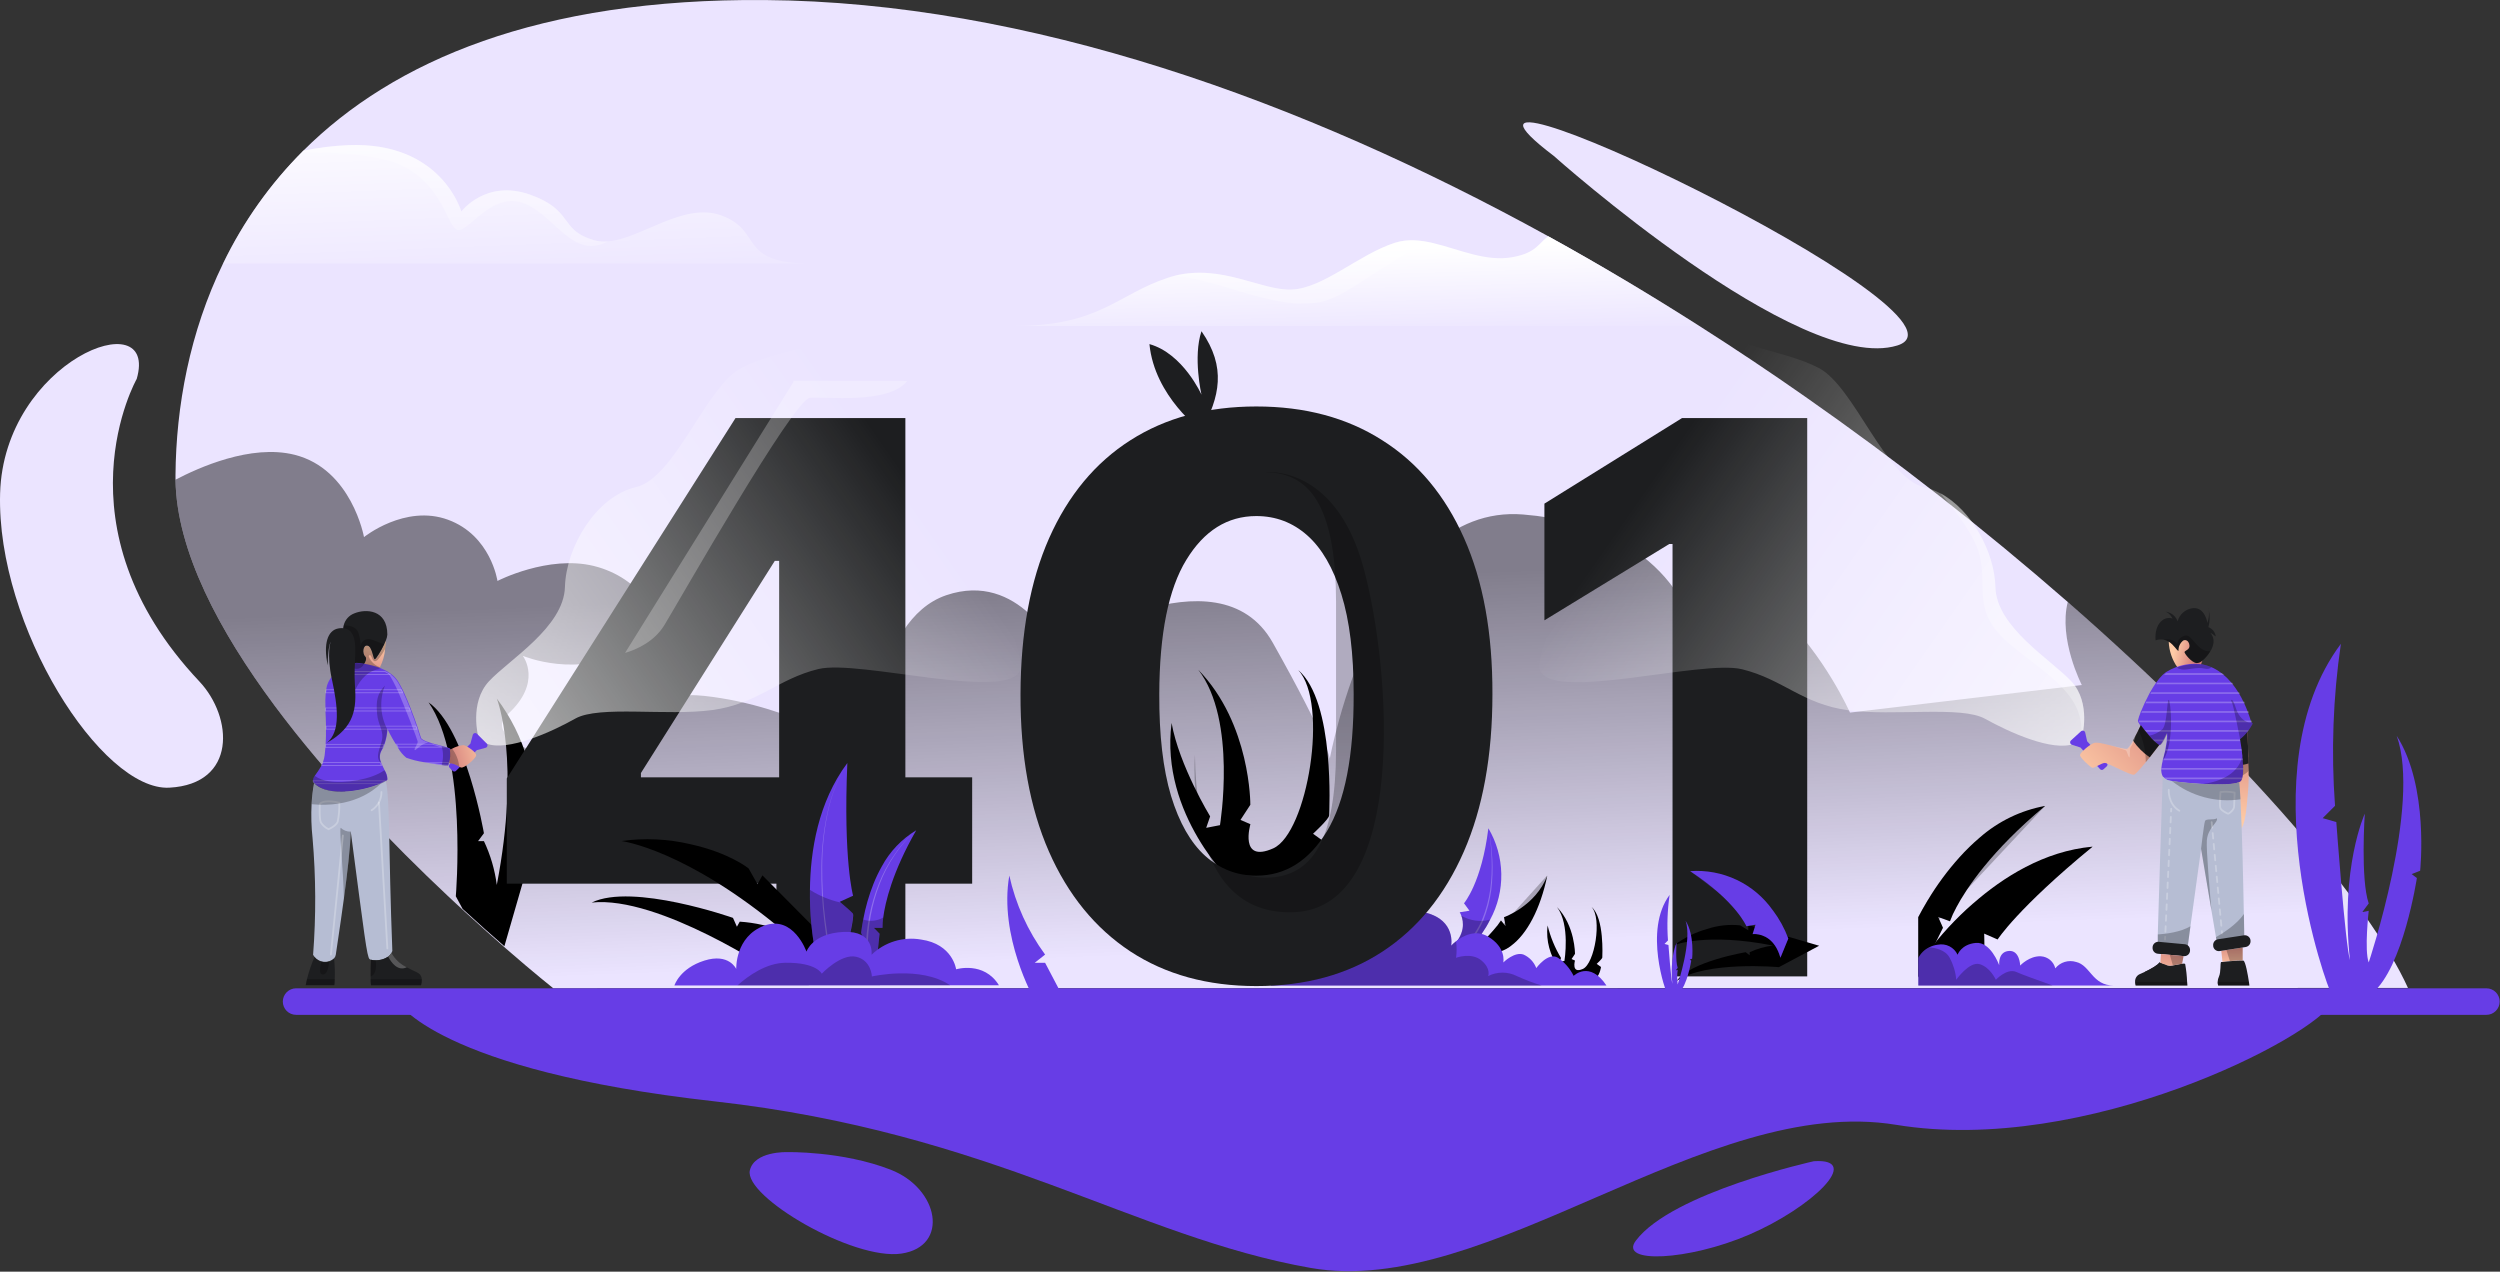 <svg width="635" height="323" viewBox="0 0 635 323" fill="none" xmlns="http://www.w3.org/2000/svg">
<rect x="0" y="0" width="635" height="323" fill="#333333" stroke="none"/>
<path d="M101.005 254.4C101.005 254.4 110.825 271.82 181.545 279.75C252.265 287.68 287.945 314.12 332.885 322.05C377.825 329.98 433.345 277.77 481.595 285.7C529.845 293.63 587.995 263.42 592.595 254.4H101.005Z" fill="#673DE6"/>
<path d="M611.625 250.94H601.165L140.545 251.03C140.545 251.03 135.885 247.35 128.625 241.03C125.515 238.32 121.925 235.13 118.005 231.53C116.598 230.23 115.141 228.873 113.635 227.46C99.915 214.56 83.315 197.46 69.835 179.35C55.635 160.23 44.835 139.88 44.575 121.85C44.575 121.45 44.575 121.04 44.575 120.64C44.725 103.2 48.165 84.39 56.655 66.93C61.796 56.289 68.696 46.593 77.065 38.25C99.915 15.49 136.885 -0.45 194.265 0.01C261.185 0.54 330.585 25.49 393.265 60.01C406.375 67.23 419.185 74.87 431.625 82.79C440.825 88.65 449.805 94.65 458.565 100.79C481.712 116.966 503.975 134.375 525.255 152.94C570.345 192.37 602.005 229.66 611.625 250.94Z" fill="url(#paint0_linear_11_838)"/>
<path style="mix-blend-mode:overlay" opacity="0.45" d="M611.625 250.94H601.165L140.545 251.03C140.545 251.03 135.885 247.35 128.625 241.03C125.515 238.32 121.925 235.13 118.005 231.53C116.598 230.23 115.141 228.873 113.635 227.46C99.915 214.56 83.315 197.46 69.835 179.35C55.635 160.23 44.835 139.88 44.575 121.85C50.305 118.85 63.715 112.73 74.805 115.51C89.345 119.14 92.455 136.42 92.455 136.42C92.455 136.42 102.875 128.02 113.785 132.01C124.695 136 126.355 147.56 126.355 147.56C126.355 147.56 139.225 140.92 150.805 143.75C162.385 146.58 171.675 157.75 159.265 165.07C146.855 172.39 133.115 166.71 132.785 166.58C132.955 166.8 137.785 173.34 128.995 181.39C119.995 189.57 154.465 196.67 154.465 196.67C154.465 196.67 155.725 174.25 178.905 176.76C202.085 179.27 220.685 191.76 220.685 191.76C220.685 191.76 221.855 157.45 240.365 151.18C258.875 144.91 268.365 165.05 268.365 165.05C268.365 165.05 309.365 138.51 323.285 163.25C337.205 187.99 337.775 192.68 337.775 192.68C337.775 192.68 349.635 127.68 386.855 130.68C424.075 133.68 430.985 159.46 430.335 162.09C429.685 164.72 441.025 145.41 452.215 155.89C463.405 166.37 469.895 181 469.895 181L528.785 174C528.785 174 522.785 162.38 525.225 152.85C570.345 192.37 602.005 229.66 611.625 250.94Z" fill="url(#paint1_linear_11_838)"/>
<path style="mix-blend-mode:hard-light" d="M431.615 82.8H257.545C279.355 82.8 283.655 74.87 296.545 70.58C297.165 70.37 297.775 70.19 298.385 70.04C310.385 67.04 320.385 73.86 328.095 73.55C336.195 73.22 345.095 64.63 354.365 61.65C357.515 60.65 360.765 60.97 364.105 61.76C370.605 63.29 377.415 66.6 384.345 65.29C390.345 64.15 390.825 61.71 393.245 60.02C406.365 67.25 419.175 74.88 431.615 82.8Z" fill="url(#paint2_linear_11_838)"/>
<path style="mix-blend-mode:hard-light" d="M206.235 66.94H56.654C61.714 56.479 68.472 46.93 76.654 38.68L77.064 38.27C80.808 37.5 84.606 37.032 88.424 36.87C112.155 35.87 117.175 53.72 117.175 53.72C117.175 53.72 123.385 45.46 134.615 49.43C145.845 53.4 141.895 58.35 150.815 60.99C152 61.324 153.239 61.432 154.465 61.31C162.965 60.57 173.705 51.26 183.195 54.71C194.105 58.68 186.985 66.94 206.235 66.94Z" fill="url(#paint3_linear_11_838)"/>
<path d="M631.545 257.77H75.205C74.762 257.77 74.324 257.683 73.915 257.513C73.506 257.344 73.135 257.096 72.822 256.783C72.509 256.47 72.261 256.098 72.091 255.689C71.922 255.28 71.835 254.842 71.835 254.4C71.835 253.957 71.922 253.519 72.091 253.11C72.261 252.701 72.509 252.33 72.822 252.017C73.135 251.704 73.506 251.456 73.915 251.286C74.324 251.117 74.762 251.03 75.205 251.03H631.545C631.987 251.03 632.425 251.117 632.834 251.286C633.243 251.456 633.615 251.704 633.928 252.017C634.241 252.33 634.489 252.701 634.658 253.11C634.828 253.519 634.915 253.957 634.915 254.4C634.915 254.842 634.828 255.28 634.658 255.689C634.489 256.098 634.241 256.47 633.928 256.783C633.615 257.096 633.243 257.344 632.834 257.513C632.425 257.683 631.987 257.77 631.545 257.77Z" fill="#673DE6"/>
<g style="mix-blend-mode:overlay" opacity="0.25">
<path d="M364.105 61.76C354.185 64.3 343.005 75.06 335.755 76.64C326.615 78.64 316.035 73.99 305.755 71.41C303.322 70.771 300.845 70.313 298.345 70.04C310.345 67.04 320.345 73.86 328.055 73.55C336.155 73.22 345.055 64.63 354.325 61.65C357.515 60.64 360.725 60.97 364.105 61.76Z" fill="white"/>
</g>
<g style="mix-blend-mode:overlay" opacity="0.25">
<path d="M154.465 61.31C145.535 65.97 141.405 55.36 133.625 51.88C124.705 47.88 118.425 60.33 115.785 58.18C113.145 56.03 111.985 46.78 101.905 41.99C96.184 39.27 85.135 38.68 76.654 38.68L77.064 38.27C80.808 37.5 84.606 37.032 88.424 36.87C112.155 35.87 117.175 53.72 117.175 53.72C117.175 53.72 123.385 45.46 134.615 49.43C145.845 53.4 141.895 58.35 150.815 60.99C152 61.324 153.239 61.432 154.465 61.31Z" fill="white"/>
</g>
<path d="M394.655 39.6C394.655 39.6 457.115 95.36 481.895 87.76C506.675 80.16 350.955 6.43 394.655 39.6Z" fill="url(#paint4_linear_11_838)"/>
<path d="M34.725 96.25C34.725 96.25 13.485 133.65 50.625 173.07C59.215 182.19 60.215 199.14 43.025 200.07C25.835 201 -0.925 159.07 0.025 125.34C0.975 91.61 40.475 76.39 34.725 96.25Z" fill="url(#paint5_linear_11_838)"/>
<path d="M460.725 294.95C460.725 294.95 424.725 302.88 415.515 315.11C410.985 321.11 428.955 320.19 444.245 313.62C460.185 306.76 473.345 294.11 460.725 294.95Z" fill="#673DE6"/>
<path d="M199.885 292.64C199.885 292.64 213.885 292.31 226.215 297.1C238.545 301.89 241.215 316.59 228.965 318.41C216.715 320.23 188.895 303.93 190.465 297.26C191.625 292.36 199.885 292.64 199.885 292.64Z" fill="#673DE6"/>
<g style="mix-blend-mode:overlay">
<path d="M136.025 212.91L128.115 240.34C124.995 237.63 121.405 234.44 117.495 230.84L115.775 227.65C115.775 227.65 118.775 192.48 108.845 178.39C118.365 185.04 122.915 211.64 122.915 211.64L121.435 213.64H122.915C124.583 217.158 125.686 220.918 126.185 224.78C132.275 193.14 126.355 177.84 126.185 177.43C129.733 182.123 132.381 187.432 133.995 193.09C136.915 202.87 135.825 209.03 135.825 209.03L133.455 212.93L136.025 212.91Z" fill="black"/>
</g>
<g style="mix-blend-mode:overlay">
<path d="M375.825 239.89C377.447 238.419 378.948 236.82 380.315 235.11C380.655 234.67 380.965 234.23 381.245 233.79L382.415 235.22L382.015 232.97C382.015 232.97 390.075 230.15 393.015 222.39C391.245 230.94 387.835 237.26 383.825 240.22C382.253 241.459 380.296 242.107 378.295 242.05C372.015 241.71 375.825 239.89 375.825 239.89Z" fill="black"/>
<g style="mix-blend-mode:overlay" opacity="0.25">
<path d="M392.975 222.38C392.975 222.38 387.085 242.45 375.575 241.68Z" fill="black"/>
</g>
<g style="mix-blend-mode:overlay" opacity="0.25">
<path d="M375.825 239.89C377.447 238.419 378.948 236.82 380.315 235.11C381.044 237.067 382.234 238.82 383.785 240.22C382.213 241.459 380.256 242.107 378.255 242.05C372.015 241.71 375.825 239.89 375.825 239.89Z" fill="black"/>
</g>
</g>
<g style="mix-blend-mode:overlay">
<path d="M313.205 224.44C313.205 224.44 294.575 206.99 297.585 183.63C299.505 194.45 307.375 207.36 307.375 207.36L306.375 210.27L309.875 209.59C309.875 209.59 314.285 182.94 304.365 170.12C317.745 183.9 317.585 204.42 317.585 204.42L315.085 208.25L317.605 209.35C317.605 209.35 314.675 219.35 323.385 215.49C332.095 211.63 337.605 178.58 329.735 170.17C339.175 178.28 337.605 206.17 337.605 207.1C337.605 208.03 333.515 211.77 333.515 211.77L336.655 214.03C336.655 214.03 334.725 232.86 313.205 224.44Z" fill="black"/>
</g>
<g style="mix-blend-mode:overlay">
<path d="M398.515 249.25C398.515 249.25 392.044 243.19 393.094 235.07C393.8 237.977 394.946 240.759 396.494 243.32L396.154 244.32L397.365 244.08C397.365 244.08 398.895 234.82 395.455 230.37C400.105 235.16 400.045 242.29 400.045 242.29L399.175 243.6L400.045 243.98C400.045 243.98 399.045 247.44 402.045 246.11C405.045 244.78 406.985 233.29 404.255 230.37C407.535 233.19 406.985 242.87 406.985 243.2C406.985 243.53 405.565 244.82 405.565 244.82L406.654 245.61C406.654 245.61 405.975 252.25 398.515 249.25Z" fill="black"/>
</g>
<path d="M373.775 240.38L368.515 240.74C372.305 237.34 371.745 234.07 371.175 232.58C371.065 232.281 370.928 231.993 370.765 231.72L373.245 231.32L371.855 229.43C371.855 229.43 376.355 224.23 378.045 210.38C380.12 213.885 381.252 217.869 381.329 221.942C381.406 226.015 380.426 230.038 378.485 233.62C377.252 236.09 375.665 238.368 373.775 240.38Z" fill="#673DE6"/>
<g style="mix-blend-mode:overlay" opacity="0.25">
<path d="M378.045 210.38C378.587 212.952 378.921 215.564 379.045 218.19C379.188 220.819 379.101 223.456 378.785 226.07C378.425 228.687 377.753 231.252 376.785 233.71C375.745 236.154 374.305 238.409 372.525 240.38C372.504 240.402 372.48 240.42 372.452 240.433C372.425 240.446 372.395 240.453 372.365 240.454C372.335 240.456 372.305 240.451 372.276 240.441C372.248 240.431 372.222 240.415 372.2 240.395C372.177 240.374 372.159 240.35 372.146 240.322C372.133 240.295 372.126 240.265 372.125 240.235C372.123 240.205 372.128 240.175 372.138 240.147C372.148 240.118 372.164 240.092 372.185 240.07C373.956 238.16 375.399 235.971 376.455 233.59C377.435 231.167 378.123 228.636 378.505 226.05C378.853 223.448 378.976 220.822 378.875 218.2C378.813 215.575 378.536 212.959 378.045 210.38Z" fill="white"/>
</g>
<g style="mix-blend-mode:overlay" opacity="0.25">
<path d="M373.775 240.38L368.515 240.74C372.305 237.34 371.745 234.07 371.175 232.58C372.265 233.225 373.473 233.646 374.729 233.817C375.984 233.989 377.261 233.908 378.485 233.58C377.255 236.064 375.668 238.355 373.775 240.38Z" fill="black"/>
</g>
<path d="M408.045 250.33H322.785L336.445 239.25C336.445 239.25 354.645 229.89 362.235 231.84C369.825 233.79 368.605 240.18 368.605 240.18C368.987 239.776 369.402 239.405 369.845 239.07C371.525 237.76 374.725 235.97 377.975 237.9C382.595 240.66 381.865 244.29 381.835 244.47C381.985 244.32 384.755 241.63 387.005 242.47C388.485 243.14 389.639 244.37 390.215 245.89C390.215 245.89 393.215 241.74 395.705 243.26C397.413 244.426 398.791 246.014 399.705 247.87C399.705 247.87 403.725 243.86 408.045 250.33Z" fill="#673DE6"/>
<g style="mix-blend-mode:overlay" opacity="0.25">
<path d="M391.595 250.33H322.785L336.445 239.25C336.445 239.25 354.645 229.89 362.235 231.84C369.825 233.79 368.605 240.18 368.605 240.18C368.987 239.776 369.402 239.405 369.845 239.07C370.025 240.467 370.025 241.882 369.845 243.28C369.845 243.28 373.695 241.83 376.235 243.92C378.775 246.01 377.995 247.92 377.995 247.92C379.12 247.346 380.366 247.046 381.63 247.046C382.893 247.046 384.139 247.346 385.265 247.92C387.323 248.852 389.437 249.657 391.595 250.33Z" fill="black"/>
</g>
<path d="M459.033 106.182V248H424.825V138.174H423.994L392.279 157.563V127.925L427.249 106.182H459.033Z" fill="#1D1E20"/>
<path d="M319.109 250.462C306.737 250.462 296.072 247.531 287.116 241.668C278.161 235.759 271.259 227.288 266.412 216.254C261.564 205.175 259.164 191.856 259.21 176.299C259.256 160.741 261.68 147.538 266.481 136.689C271.328 125.794 278.207 117.508 287.116 111.83C296.072 106.105 306.737 103.243 319.109 103.243C331.481 103.243 342.145 106.105 351.101 111.83C360.103 117.508 367.028 125.794 371.875 136.689C376.722 147.584 379.123 160.787 379.077 176.299C379.077 191.902 376.653 205.244 371.806 216.324C366.958 227.403 360.057 235.874 351.101 241.737C342.191 247.554 331.527 250.462 319.109 250.462ZM319.109 222.417C326.495 222.417 332.473 218.655 337.044 211.13C341.614 203.559 343.876 191.949 343.83 176.299C343.83 166.05 342.791 157.602 340.714 150.954C338.636 144.26 335.751 139.274 332.058 135.997C328.365 132.719 324.048 131.08 319.109 131.08C311.768 131.08 305.836 134.797 301.312 142.229C296.788 149.615 294.503 160.972 294.457 176.299C294.411 186.686 295.403 195.295 297.434 202.128C299.512 208.96 302.42 214.061 306.159 217.431C309.899 220.755 314.215 222.417 319.109 222.417Z" fill="#1D1E20"/>
<path d="M128.725 224.456V197.727L186.824 106.182H210.575V142.467H196.795L162.795 196.342V197.45H246.93V224.456H128.725ZM197.211 248V216.285L197.903 204.582V106.182H229.964V248H197.211Z" fill="#1D1E20"/>
<g style="mix-blend-mode:overlay" opacity="0.25">
<path d="M230.455 96.75C225.695 102.83 209.385 100.66 205.715 101.05C201.555 101.49 172.655 152.38 168.715 158.84C166.135 163.03 161.615 165.01 158.765 165.84L201.535 97.02V96.7L230.455 96.75Z" fill="white"/>
</g>
<g style="mix-blend-mode:overlay" opacity="0.25">
<path d="M328.845 231.69C300.205 233.01 303.515 191.69 303.515 191.69C303.661 202.17 305.098 209.913 307.825 214.92C310.705 220.253 315.275 222.92 321.535 222.92C327.575 222.92 332.041 220.336 334.935 215.17C337.828 210.003 339.301 201.9 339.355 190.86V152.86C339.355 141.806 337.915 133.56 335.035 128.12C332.155 122.68 327.585 119.953 321.325 119.94C321.325 119.94 339.045 117.78 346.275 144C353.505 170.22 357.485 230.37 328.845 231.69Z" fill="black"/>
</g>
<path d="M305.175 109.4C305.175 109.4 293.275 100.8 291.955 87.4C300.545 89.82 305.175 100.25 305.175 100.25C305.175 100.25 302.975 90.67 305.175 84.13C311.565 93.31 309.805 100.8 305.175 109.4Z" fill="url(#paint6_linear_11_838)"/>
<path style="mix-blend-mode:hard-light" d="M528.815 187.25C528.815 187.25 528.814 187.53 528.474 187.93C527.985 188.38 527.406 188.721 526.774 188.93C521.334 191 510.234 185.93 504.204 182.57C498.174 179.21 480.974 181.97 469.394 180.4C457.814 178.83 452.904 172.55 442.484 169.99C432.064 167.43 393.244 178.62 391.084 169.92C388.924 161.22 432.524 76.55 436.254 82.46C439.984 88.37 452.904 88.75 461.954 93.46C471.004 98.17 478.774 121.46 488.834 123.79C490.229 124.117 491.574 124.628 492.834 125.31C500.834 129.59 506.634 140.31 506.834 149.15C507.074 159.36 521.015 167.6 526.125 173.09C531.235 178.58 528.815 187.25 528.815 187.25Z" fill="url(#paint7_linear_11_838)"/>
<g style="mix-blend-mode:overlay" opacity="0.25">
<path d="M528.815 187.25C528.815 187.25 528.814 187.53 528.474 187.93C530.284 176.77 519.954 171.47 510.474 163.61C500.734 155.51 504.834 149.4 502.844 141.14C501.724 136.25 496.724 129.71 492.834 125.25C500.834 129.53 506.634 140.25 506.834 149.09C507.074 159.3 521.015 167.54 526.125 173.03C531.235 178.52 528.815 187.25 528.815 187.25Z" fill="white"/>
</g>
<path d="M569.635 240.66V243.96C568.552 243.938 567.47 243.992 566.395 244.12L564.505 244.31L564.205 241.51L565.505 241.31L569.635 240.66Z" fill="url(#paint8_linear_11_838)"/>
<path d="M528.595 185.73L526.015 188.08C525.933 188.157 525.873 188.255 525.84 188.363C525.808 188.471 525.804 188.586 525.829 188.696C525.854 188.806 525.908 188.907 525.984 188.99C526.061 189.074 526.157 189.135 526.265 189.17L528.445 189.87L533.445 195.39C533.5 195.446 533.567 195.49 533.64 195.52C533.713 195.551 533.791 195.566 533.87 195.566C533.949 195.566 534.027 195.551 534.1 195.52C534.173 195.49 534.239 195.446 534.295 195.39L535.125 194.64C535.181 194.584 535.225 194.518 535.255 194.445C535.286 194.372 535.301 194.294 535.301 194.215C535.301 194.136 535.286 194.058 535.255 193.985C535.225 193.912 535.181 193.845 535.125 193.79L530.125 188.27L529.635 186.04C529.604 185.937 529.547 185.843 529.471 185.767C529.395 185.691 529.301 185.635 529.198 185.605C529.095 185.574 528.986 185.569 528.881 185.591C528.775 185.613 528.677 185.661 528.595 185.73Z" fill="#673DE6"/>
<path d="M548.435 189.25C547.775 190.11 546.915 191.25 546.025 192.36C545.695 192.78 545.355 193.2 545.025 193.6C543.645 195.3 542.385 196.71 542.025 196.78C541.025 196.94 535.465 193.78 534.635 193.78C533.805 193.78 531.955 195.14 531.455 195.02C530.955 194.9 528.235 192.38 528.315 191.76C528.395 191.14 530.835 188.99 532.035 188.66C532.709 188.606 533.387 188.677 534.035 188.87H534.165C536.515 189.39 539.885 190.45 540.405 190.18C540.991 189.57 541.47 188.867 541.825 188.1C542.035 187.71 542.255 187.31 542.465 186.9C542.675 186.49 542.995 185.9 543.235 185.41L543.845 184.17C544.505 185.11 545.223 186.009 545.995 186.86C546.698 187.761 547.519 188.565 548.435 189.25Z" fill="url(#paint9_linear_11_838)"/>
<path d="M571.155 195.81C571.155 197.64 571.155 199.38 571.015 200.81C570.575 206.46 570.135 211.09 568.205 211.2C566.275 211.31 565.895 195.89 565.995 194.95C565.995 194.77 565.995 194.38 566.045 193.88C566.045 192.2 566.115 189.19 566.145 187.88C566.134 187.677 566.134 187.473 566.145 187.27L566.505 187.05L570.715 184.36C570.715 184.36 570.955 188.01 571.075 192.16C571.075 192.73 571.075 193.31 571.075 193.89C571.075 194.47 571.155 195.18 571.155 195.81Z" fill="url(#paint10_linear_11_838)"/>
<g style="mix-blend-mode:overlay" opacity="0.25">
<path d="M571.155 195.81C570.023 196.918 568.557 197.621 566.985 197.81C564.345 197.81 568.215 192.45 569.085 192.32C569.435 192.32 570.235 192.24 571.085 192.2C571.085 192.77 571.085 193.35 571.085 193.93C571.085 194.51 571.155 195.18 571.155 195.81Z" fill="black"/>
</g>
<path d="M571.134 193.91C569.714 194.395 568.186 194.472 566.725 194.13C566.487 194.08 566.258 193.996 566.045 193.88C564.425 192.97 565.045 190.29 566.145 187.88C566.265 187.59 566.395 187.32 566.525 187.05L570.735 184.36C570.735 184.36 571.044 189.09 571.134 193.91Z" fill="url(#paint11_linear_11_838)"/>
<path d="M562.205 163.42C562.088 164.134 561.823 164.815 561.425 165.42C560.891 166.313 560.216 167.113 559.425 167.79C559.03 168.19 558.496 168.422 557.935 168.44C556.585 168.25 554.935 166.07 554.875 165.66C554.815 165.25 556.315 165.09 556.125 163.88C555.935 162.67 555.125 162.44 554.585 162.67C554.172 162.975 553.843 163.378 553.624 163.842C553.406 164.306 553.307 164.818 553.335 165.33C552.945 165.33 552.215 163.82 550.855 162.98C550.468 162.733 550.036 162.563 549.585 162.48C548.891 162.352 548.176 162.414 547.515 162.66C547.165 158.28 549.805 156.35 551.845 157.12C551.845 157.12 551.105 155.67 550.025 155.36C550.717 155.44 551.373 155.711 551.919 156.144C552.465 156.577 552.879 157.154 553.115 157.81C553.349 156.938 553.838 156.157 554.518 155.564C555.198 154.971 556.04 154.593 556.935 154.48C560.075 154.1 560.685 158.23 560.685 158.23C561.028 157.19 561.154 156.09 561.055 155C561.343 156.423 561.302 157.894 560.935 159.3C561.435 159.484 561.874 159.803 562.204 160.221C562.534 160.639 562.742 161.141 562.805 161.67C561.535 160.67 561.455 160.78 561.455 160.78C561.768 161.137 561.997 161.559 562.127 162.015C562.257 162.472 562.283 162.952 562.205 163.42Z" fill="url(#paint12_linear_11_838)"/>
<path d="M559.424 167.78C559.174 168.46 558.944 169.11 558.834 169.34C558.584 169.92 555.365 172.62 553.065 169.51C551.71 167.589 550.943 165.318 550.854 162.97C552.214 163.81 552.944 165.27 553.334 165.32C553.306 164.807 553.406 164.296 553.624 163.832C553.842 163.368 554.172 162.965 554.584 162.66C555.164 162.43 555.935 162.66 556.125 163.87C556.315 165.08 554.845 165.24 554.875 165.65C554.905 166.06 556.585 168.24 557.935 168.43C558.496 168.412 559.03 168.179 559.424 167.78Z" fill="url(#paint13_linear_11_838)"/>
<path d="M561.025 154.9C560.968 154.74 560.891 154.589 560.795 154.45C560.902 154.582 560.981 154.735 561.025 154.9Z" fill="#2F172B"/>
<path d="M572.164 183.83C571.868 184.388 571.534 184.926 571.164 185.44L570.834 185.87C570.293 186.561 569.672 187.185 568.984 187.73C568.987 187.77 568.987 187.81 568.984 187.85C568.984 187.94 568.984 188.08 569.054 188.28C569.134 188.73 569.244 189.43 569.364 190.28L569.424 190.7C569.424 191.1 569.524 191.51 569.564 191.94C569.564 192.19 569.624 192.44 569.644 192.69C569.664 192.94 569.644 192.97 569.644 193.11C569.704 193.78 569.734 194.46 569.744 195.11V195.53C569.753 196.201 569.689 196.872 569.554 197.53C569.517 197.673 569.47 197.813 569.414 197.95C569.366 198.095 569.292 198.231 569.194 198.35C569.062 198.502 568.894 198.619 568.704 198.69C567.254 199.34 563.384 199.37 559.554 199.17C556.244 198.99 552.964 198.63 551.304 198.35C550.887 198.289 550.484 198.153 550.114 197.95C549.912 197.842 549.729 197.7 549.574 197.53C549.486 197.439 549.409 197.338 549.344 197.23C549.016 196.578 548.89 195.843 548.984 195.12C549.05 194.485 549.163 193.857 549.324 193.24V193.13C549.324 192.99 549.394 192.85 549.434 192.71C549.604 192.04 549.794 191.37 549.944 190.71C549.944 190.61 549.944 190.51 550.014 190.41V190.29C550.174 189.49 550.284 188.83 550.354 188.29C550.363 188.146 550.363 188.003 550.354 187.86C550.447 187.314 550.447 186.756 550.354 186.21C550.354 186.21 550.014 187.05 549.594 187.86C549.514 188 549.434 188.15 549.344 188.29C549.034 188.83 548.694 189.29 548.424 189.29C548.372 189.3 548.317 189.3 548.264 189.29C547.834 189.007 547.441 188.671 547.094 188.29L546.664 187.86L545.764 186.86C545.474 186.54 545.184 186.2 544.914 185.86L544.564 185.43C544.194 184.97 543.864 184.53 543.564 184.16C543.401 183.936 543.257 183.698 543.134 183.45C543.083 183.357 543.049 183.255 543.034 183.15C543.03 183.106 543.03 183.063 543.034 183.02C543.191 182.335 543.408 181.665 543.684 181.02C543.684 180.88 543.794 180.74 543.854 180.59C544.104 179.99 544.394 179.31 544.724 178.59L544.934 178.17C545.244 177.52 545.584 176.85 545.934 176.17L546.174 175.75C546.564 175.06 546.974 174.39 547.404 173.75L547.704 173.33C548.203 172.608 548.773 171.938 549.404 171.33C549.568 171.175 549.742 171.031 549.924 170.9L550.214 170.69C550.956 170.221 551.743 169.828 552.564 169.52C554.16 168.906 555.855 168.594 557.564 168.6C558.901 168.602 560.225 168.86 561.464 169.36C562.424 169.755 563.328 170.272 564.154 170.9L564.704 171.33C565.431 171.934 566.1 172.604 566.704 173.33L567.054 173.75C567.561 174.39 568.032 175.057 568.464 175.75C568.554 175.89 568.644 176.03 568.724 176.17C569.115 176.818 569.472 177.485 569.794 178.17L570.004 178.59C570.304 179.23 570.584 179.89 570.854 180.59C570.854 180.73 570.964 180.87 571.014 181.02C571.254 181.65 571.484 182.31 571.694 183.02C571.694 183.15 571.774 183.29 571.824 183.43C572.094 183.58 572.124 183.7 572.164 183.83Z" fill="#673DE6"/>
<g style="mix-blend-mode:overlay" opacity="0.25">
<path d="M564.935 171.41H549.655C549.818 171.255 549.992 171.111 550.175 170.98H564.385L564.935 171.41Z" fill="white"/>
</g>
<g style="mix-blend-mode:overlay" opacity="0.25">
<path d="M567.285 173.81H547.655L547.955 173.39H566.955L567.285 173.81Z" fill="white"/>
</g>
<g style="mix-blend-mode:overlay" opacity="0.25">
<path d="M568.955 176.25H546.185L546.425 175.83H568.725C568.785 175.94 568.875 176.08 568.955 176.25Z" fill="white"/>
</g>
<g style="mix-blend-mode:overlay" opacity="0.25">
<path d="M570.235 178.63H544.955L545.165 178.21H570.025L570.235 178.63Z" fill="white"/>
</g>
<g style="mix-blend-mode:overlay" opacity="0.25">
<path d="M571.245 181.05H543.915C543.915 180.91 544.025 180.77 544.085 180.62H571.085C571.135 180.76 571.195 180.9 571.245 181.05Z" fill="white"/>
</g>
<g style="mix-blend-mode:overlay" opacity="0.25">
<path d="M572.055 183.46H543.355C543.303 183.367 543.269 183.265 543.255 183.16C543.25 183.116 543.25 183.073 543.255 183.03H571.925C571.925 183.16 572.005 183.3 572.055 183.44V183.46Z" fill="white"/>
</g>
<g style="mix-blend-mode:overlay" opacity="0.25">
<path d="M571.155 185.44L570.825 185.87H545.085L544.735 185.44H571.155Z" fill="white"/>
</g>
<g style="mix-blend-mode:overlay" opacity="0.25">
<path d="M546.834 187.85H549.724C549.644 187.99 549.564 188.14 549.474 188.28H547.224L546.834 187.85Z" fill="white"/>
</g>
<g style="mix-blend-mode:overlay" opacity="0.25">
<path d="M569.065 188.25H550.455C550.463 188.106 550.463 187.963 550.455 187.82H568.945C569.005 187.94 569.035 188.08 569.065 188.25Z" fill="white"/>
</g>
<g style="mix-blend-mode:overlay" opacity="0.25">
<path d="M569.435 190.68H550.015C550.015 190.58 550.015 190.48 550.085 190.38V190.26H569.345L569.435 190.68Z" fill="white"/>
</g>
<g style="mix-blend-mode:overlay" opacity="0.25">
<path d="M569.725 193.09H549.425C549.425 192.95 549.495 192.81 549.535 192.67H569.685C569.665 192.81 569.725 192.95 569.725 193.09Z" fill="white"/>
</g>
<g style="mix-blend-mode:overlay" opacity="0.25">
<path d="M569.795 195.08V195.5H548.995C548.985 195.36 548.985 195.22 548.995 195.08H569.795Z" fill="white"/>
</g>
<g style="mix-blend-mode:overlay" opacity="0.25">
<path d="M569.605 197.49C569.567 197.633 569.52 197.773 569.465 197.91H550.155C549.952 197.802 549.769 197.66 549.615 197.49H569.605Z" fill="white"/>
</g>
<path d="M570.045 237.91C569.135 238.49 563.045 239.15 563.045 239.15L562.855 238.04L561.725 231.38L559.075 215.63L556.375 235.25L555.595 241.04C555.595 241.04 548.075 241.45 548.075 239.63C548.075 239.41 548.075 238.63 548.075 237.35C548.295 229.35 549.135 203.1 549.335 197.18C549.564 197.503 549.862 197.772 550.208 197.965C550.554 198.159 550.939 198.273 551.335 198.3L551.625 198.35C555.455 198.96 566.095 199.82 568.745 198.64C568.865 199.64 568.975 201.12 569.075 203.02C569.495 210.66 569.795 224.38 569.935 232.14C570.015 235.62 570.045 237.91 570.045 237.91Z" fill="#B6BDD3"/>
<g style="mix-blend-mode:overlay" opacity="0.25">
<path d="M561.725 231.35L559.075 215.6C559.075 215.6 559.795 209.27 560.075 208.55C560.355 207.83 562.285 208.39 563.075 207.84C563.515 208.89 560.755 210.21 560.535 213.51C560.385 215.89 561.225 225.92 561.725 231.35Z" fill="black"/>
</g>
<g style="mix-blend-mode:overlay" opacity="0.25">
<path d="M550.865 200.61C550.865 200.61 550.615 204.2 553.545 205.93" stroke="white" stroke-width="0.464" stroke-linecap="round" stroke-linejoin="round"/>
</g>
<g style="mix-blend-mode:overlay" opacity="0.25">
<path d="M551.495 205.42L551.455 206.11" stroke="white" stroke-width="0.464" stroke-linecap="round" stroke-linejoin="round"/>
<path d="M551.395 207.5L549.985 237.24" stroke="white" stroke-width="0.464" stroke-linecap="round" stroke-linejoin="round" stroke-dasharray="1.39 1.39"/>
<path d="M549.955 237.93L549.915 238.63" stroke="white" stroke-width="0.464" stroke-linecap="round" stroke-linejoin="round"/>
</g>
<g style="mix-blend-mode:overlay" opacity="0.25">
<path d="M561.765 208.83L564.405 237.14" stroke="white" stroke-width="0.464" stroke-linecap="round" stroke-linejoin="round" stroke-dasharray="1.39 1.39"/>
</g>
<g style="mix-blend-mode:overlay" opacity="0.25">
<path d="M563.995 201.18C563.995 201.18 563.695 204.64 563.995 205.3C564.295 205.96 565.585 206.53 565.865 206.67C566.145 206.81 567.395 205.67 567.455 204.98C567.515 204.29 567.595 201.32 567.595 201.32C566.409 201.089 565.195 201.042 563.995 201.18Z" stroke="white" stroke-width="0.464" stroke-linecap="round" stroke-linejoin="round"/>
</g>
<g style="mix-blend-mode:overlay" opacity="0.25">
<path d="M570.044 237.91C569.134 238.49 563.044 239.15 563.044 239.15L562.854 238.04C564.634 237.04 568.154 234.8 569.964 232.15C570.014 235.62 570.044 237.91 570.044 237.91Z" fill="black"/>
</g>
<path d="M570.405 240.54L569.635 240.66L564.205 241.51L563.825 241.57C563.635 241.601 563.442 241.595 563.255 241.55C563.068 241.506 562.892 241.426 562.737 241.313C562.582 241.201 562.45 241.059 562.35 240.895C562.25 240.731 562.184 240.549 562.155 240.36V240.24C562.097 239.858 562.191 239.469 562.418 239.157C562.644 238.844 562.984 238.634 563.365 238.57L569.965 237.57C570.346 237.512 570.735 237.608 571.046 237.837C571.357 238.066 571.565 238.408 571.625 238.79V238.91C571.674 239.287 571.573 239.668 571.346 239.972C571.118 240.277 570.78 240.48 570.405 240.54Z" fill="url(#paint14_linear_11_838)"/>
<g style="mix-blend-mode:overlay" opacity="0.25">
<path d="M556.375 235.25L555.595 241.04C555.595 241.04 548.075 241.45 548.075 239.63C548.075 239.41 548.075 238.63 548.075 237.35C549.895 237.25 553.995 236.76 556.375 235.25Z" fill="black"/>
</g>
<path d="M556.264 241.42V241.55C556.227 241.934 556.038 242.287 555.74 242.533C555.442 242.778 555.059 242.896 554.675 242.86L548.935 242.33L548.074 242.25C547.69 242.212 547.335 242.023 547.088 241.726C546.841 241.428 546.721 241.045 546.755 240.66V240.54C546.79 240.156 546.976 239.801 547.272 239.554C547.568 239.306 547.95 239.186 548.334 239.22L554.985 239.84C555.362 239.883 555.708 240.072 555.948 240.368C556.187 240.663 556.301 241.041 556.264 241.42Z" fill="url(#paint15_linear_11_838)"/>
<g style="mix-blend-mode:overlay" opacity="0.25">
<path d="M569.085 203.03C566.011 203.479 562.879 203.296 559.878 202.493C556.878 201.69 554.073 200.284 551.635 198.36C555.465 198.97 566.105 199.83 568.755 198.65C568.875 199.61 568.985 201.13 569.085 203.03Z" fill="black"/>
</g>
<g style="mix-blend-mode:overlay" opacity="0.25">
<path d="M550.085 190.38C550.795 187.08 550.525 186.2 550.525 186.2C550.525 186.2 549.305 189.2 548.595 189.28C548.265 189.28 547.095 188.17 545.935 186.86C547.178 186.619 548.332 186.045 549.275 185.2C550.505 183.8 550.375 177.81 550.855 177.77C551.335 177.73 552.435 188.84 549.365 193.2C549.595 192.25 549.885 191.3 550.085 190.38Z" fill="black"/>
</g>
<g style="mix-blend-mode:overlay" opacity="0.25">
<path d="M572.165 183.83C571.38 185.334 570.294 186.662 568.975 187.73C568.975 187.73 567.345 179.16 566.855 178.32C566.465 177.66 567.015 176.97 567.915 179.89C568.605 182.15 570.425 183.89 572.055 183.44C572.095 183.57 572.125 183.7 572.165 183.83Z" fill="black"/>
</g>
<g style="mix-blend-mode:overlay" opacity="0.25">
<path d="M569.245 198.31C569.112 198.462 568.944 198.579 568.755 198.65C567.305 199.3 563.434 199.33 559.604 199.13C562.224 198.78 568.494 197.39 569.604 191.92C569.854 194.47 569.975 197.4 569.245 198.31Z" fill="black"/>
</g>
<g style="mix-blend-mode:overlay" opacity="0.25">
<path d="M561.725 169.44C561.385 169.85 560.815 170.03 559.865 169.81C557.985 169.37 555.505 170.25 554.215 170.05C553.732 169.995 553.266 169.842 552.845 169.6C554.44 168.986 556.135 168.674 557.845 168.68C559.175 168.685 560.491 168.943 561.725 169.44Z" fill="black"/>
</g>
<path d="M548.435 189.25C547.775 190.11 546.915 191.25 546.025 192.36C544.355 191.217 542.911 189.776 541.765 188.11C542.525 186.74 543.355 185.06 543.765 184.18C544.425 185.12 545.143 186.019 545.915 186.87C546.644 187.773 547.491 188.574 548.435 189.25Z" fill="url(#paint16_linear_11_838)"/>
<g style="mix-blend-mode:overlay" opacity="0.25">
<path d="M548.435 189.25C547.775 190.11 546.915 191.25 546.025 192.36C545.695 192.78 545.355 193.2 545.025 193.6C545.033 190.768 544.401 187.972 543.175 185.42L543.785 184.18C544.445 185.12 545.163 186.019 545.935 186.87C546.657 187.772 547.498 188.572 548.435 189.25Z" fill="black"/>
</g>
<g style="mix-blend-mode:overlay" opacity="0.25">
<path d="M542.404 186.9C542.22 187.956 541.8 188.958 541.174 189.83C540.844 190.34 541.115 192.62 540.805 192.35C540.495 192.08 540.364 190.97 539.954 190.59C538.041 189.9 536.087 189.325 534.104 188.87C536.454 189.39 539.824 190.45 540.344 190.18C540.93 189.57 541.41 188.867 541.764 188.1C541.974 187.71 542.194 187.31 542.404 186.9Z" fill="white"/>
</g>
<g style="mix-blend-mode:overlay" opacity="0.25">
<path d="M561.424 165.41C560.891 166.303 560.215 167.103 559.424 167.78C559.03 168.179 558.496 168.412 557.935 168.43C556.585 168.24 554.935 166.06 554.875 165.65C554.815 165.24 556.315 165.08 556.125 163.87C555.935 162.66 555.124 162.43 554.584 162.66C554.172 162.965 553.842 163.368 553.624 163.832C553.406 164.296 553.306 164.808 553.334 165.32C552.944 165.32 552.214 163.81 550.854 162.97C550.467 162.723 550.036 162.553 549.584 162.47C550.29 162.336 551.017 162.374 551.704 162.58C552.944 163.1 552.984 163.58 552.984 163.58C553.068 163.037 553.322 162.534 553.71 162.146C554.099 161.757 554.601 161.503 555.144 161.42C556.834 161.13 558.164 165.72 561.424 165.41Z" fill="black"/>
</g>
<path d="M555.595 250.33H542.455C542.362 250.025 542.315 249.708 542.315 249.39C542.286 248.965 542.393 248.541 542.622 248.181C542.85 247.822 543.188 247.544 543.585 247.39L544.775 246.86C546.425 246.08 548.195 245.05 548.485 244.45L548.745 244.57C549.246 244.797 549.764 244.984 550.295 245.13C550.584 245.215 550.883 245.266 551.185 245.28C551.915 245.28 553.345 244.9 554.245 244.79C554.655 244.73 554.955 244.74 555.035 244.87C555.304 246.36 555.468 247.867 555.525 249.38C555.565 249.95 555.595 250.33 555.595 250.33Z" fill="url(#paint17_linear_11_838)"/>
<path d="M554.625 242.86C554.515 243.47 554.385 244.21 554.245 244.8C553.595 244.88 552.665 245.11 551.915 245.22C551.674 245.264 551.43 245.288 551.185 245.29C550.338 245.189 549.513 244.949 548.745 244.58C548.745 243.93 548.825 242.95 548.885 242.33L551.135 242.53L554.625 242.86Z" fill="url(#paint18_linear_11_838)"/>
<path d="M571.345 250.33H563.415C563.311 250.028 563.267 249.708 563.285 249.39C563.3 248.933 563.409 248.483 563.605 248.07C564.175 246.8 563.875 244.74 564.155 244.35H564.505C566.206 244.128 567.919 244.011 569.635 244H569.825C570.355 244.18 570.965 247.64 571.225 249.4C571.285 249.84 571.335 250.18 571.345 250.33Z" fill="url(#paint19_linear_11_838)"/>
<g style="mix-blend-mode:overlay" opacity="0.25">
<path d="M555.525 249.39C555.525 249.95 555.595 250.33 555.595 250.33H542.455C542.362 250.025 542.315 249.708 542.315 249.39H555.525Z" fill="black"/>
</g>
<g style="mix-blend-mode:overlay" opacity="0.25">
<path d="M571.345 250.33H563.415C563.311 250.028 563.267 249.708 563.285 249.39H571.225C571.285 249.84 571.335 250.18 571.345 250.33Z" fill="black"/>
</g>
<path d="M550.295 245.14C549.075 245.96 546.805 247.39 546.035 247.39C545.563 247.387 545.111 247.201 544.775 246.87C546.425 246.09 548.195 245.06 548.485 244.46L548.745 244.58C549.246 244.807 549.764 244.994 550.295 245.14Z" fill="url(#paint20_linear_11_838)"/>
<g style="mix-blend-mode:overlay" opacity="0.25">
<path d="M554.625 242.86C554.515 243.47 554.385 244.21 554.245 244.8C553.595 244.88 552.665 245.11 551.915 245.22L551.135 242.53L554.625 242.86Z" fill="black"/>
</g>
<g style="mix-blend-mode:overlay" opacity="0.25">
<path d="M569.635 240.66V243.96C568.552 243.938 567.47 243.992 566.395 244.12L565.505 241.31L569.635 240.66Z" fill="black"/>
</g>
<path style="mix-blend-mode:hard-light" d="M121.515 187.25C121.515 187.25 119.105 178.53 124.205 173.04C129.305 167.55 143.205 159.31 143.495 149.1C143.785 138.89 151.425 126.1 161.495 123.74C171.565 121.38 179.315 98.07 188.375 93.41C197.435 88.75 210.375 88.35 214.075 82.41C217.775 76.47 261.405 161.18 259.245 169.87C257.085 178.56 218.245 167.39 207.845 169.94C197.445 172.49 192.515 178.77 180.945 180.35C169.375 181.93 152.165 179.12 146.135 182.52C140.105 185.92 128.995 190.95 123.565 188.88C121.365 188.03 121.515 187.25 121.515 187.25Z" fill="url(#paint21_linear_11_838)"/>
<path d="M123.625 188.86L121.165 186.39C121.086 186.308 120.987 186.248 120.878 186.218C120.768 186.187 120.653 186.185 120.543 186.214C120.433 186.242 120.332 186.3 120.252 186.38C120.171 186.46 120.114 186.56 120.085 186.67L119.485 188.88L114.185 194.15C114.074 194.264 114.012 194.416 114.012 194.575C114.012 194.733 114.074 194.886 114.185 195L114.975 195.8C115.088 195.91 115.241 195.972 115.4 195.972C115.558 195.972 115.711 195.91 115.825 195.8L121.125 190.53L123.335 189.94C123.445 189.912 123.546 189.855 123.628 189.775C123.709 189.695 123.767 189.595 123.797 189.485C123.827 189.375 123.826 189.259 123.796 189.149C123.766 189.039 123.706 188.939 123.625 188.86Z" fill="#673DE6"/>
<path d="M98.055 162.57C98.055 162.57 97.995 163.57 97.825 164.8C97.696 166.431 97.248 168.022 96.505 169.48L96.425 169.59C95.365 170.99 93.345 170.64 92.315 168.9C92.925 168.15 93.185 167.19 92.785 166.81C91.935 166.01 92.165 163.75 93.375 164.02C94.585 164.29 94.775 167.55 95.215 167.47C95.655 167.39 97.305 164.57 98.055 162.57Z" fill="url(#paint22_linear_11_838)"/>
<path d="M98.385 161.18C98.349 161.658 98.237 162.127 98.055 162.57C97.935 162.9 97.785 163.25 97.625 163.57C96.775 165.39 95.505 167.38 95.215 167.44C94.775 167.52 94.585 164.27 93.375 163.99C92.165 163.71 91.935 165.99 92.785 166.78C93.185 167.16 92.925 168.12 92.315 168.87C92.036 169.325 91.593 169.655 91.078 169.793C90.562 169.931 90.013 169.865 89.545 169.61C87.545 168.37 87.155 160.61 87.175 160C87.159 159.602 87.203 159.204 87.305 158.82C87.469 158.145 87.794 157.519 88.252 156.997C88.71 156.475 89.287 156.071 89.935 155.82C92.935 154.55 98.385 154.83 98.385 161.18Z" fill="url(#paint23_linear_11_838)"/>
<path d="M114.155 193.58C114.144 193.661 114.127 193.741 114.105 193.82C114.015 194.17 113.905 194.41 113.775 194.46C113.242 194.467 112.709 194.423 112.185 194.33C110.975 194.17 109.185 193.89 107.595 193.58C106.098 193.354 104.628 192.983 103.205 192.47C102.346 191.769 101.63 190.91 101.095 189.94L100.485 188.94C99.485 187.34 98.665 185.73 98.485 185.29L98.425 185.18V185.29C98.333 186.53 98.095 187.755 97.715 188.94C97.595 189.27 97.465 189.6 97.315 189.94C97.179 190.226 97.026 190.503 96.855 190.77C96.632 191.203 96.51 191.68 96.498 192.167C96.486 192.653 96.584 193.136 96.785 193.58C96.785 193.71 96.875 193.83 96.925 193.95C97.005 194.15 97.095 194.36 97.185 194.56C97.335 194.91 97.505 195.26 97.665 195.56C98.132 196.268 98.395 197.092 98.425 197.94C98.394 198.03 98.338 198.109 98.265 198.17C98.192 198.237 98.115 198.301 98.035 198.36C97.544 198.678 97.021 198.943 96.475 199.15C92.565 200.78 83.815 202.65 80.015 199.15C79.946 199.095 79.883 199.035 79.825 198.97C79.72 198.872 79.636 198.755 79.578 198.624C79.519 198.494 79.488 198.353 79.485 198.21C79.538 197.779 79.708 197.372 79.975 197.03C80.562 196.242 81.103 195.421 81.595 194.57C81.763 194.247 81.91 193.912 82.035 193.57C82.249 192.999 82.394 192.405 82.465 191.8C82.545 191.17 82.605 190.54 82.655 189.93C82.655 189.6 82.705 189.27 82.715 188.93C82.795 187.66 82.805 186.44 82.795 185.28C82.795 184.95 82.795 184.63 82.795 184.28C82.795 182.99 82.715 181.77 82.665 180.64C82.665 180.3 82.665 179.98 82.665 179.64C82.611 178.423 82.634 177.204 82.735 175.99C82.762 175.653 82.812 175.319 82.885 174.99C83.085 173.582 83.776 172.289 84.835 171.34L84.955 171.23C85.345 170.91 85.725 170.62 86.075 170.36C86.425 170.1 86.875 169.82 87.225 169.6C89.585 168.18 90.785 168.38 90.785 168.38C90.785 168.38 91.515 168.38 92.595 168.62C93.903 168.831 95.189 169.166 96.435 169.62L96.935 169.83C97.295 169.98 97.645 170.15 97.985 170.33C98.325 170.51 98.455 170.59 98.675 170.73C98.895 170.87 99.225 171.1 99.495 171.31C100.156 171.816 100.719 172.439 101.155 173.15C101.485 173.69 101.815 174.3 102.155 174.96C102.315 175.27 102.475 175.6 102.635 175.96C103.175 177.12 103.695 178.37 104.185 179.61C104.315 179.93 104.445 180.26 104.565 180.61C105.075 181.92 105.565 183.18 105.895 184.25C106.015 184.6 106.125 184.93 106.235 185.25L106.935 187.4C107.065 187.81 107.935 188.2 108.995 188.55C109.345 188.68 109.725 188.79 110.115 188.9C110.865 189.11 111.645 189.31 112.335 189.49C112.855 189.63 113.335 189.76 113.685 189.88C114.035 190 114.315 190.11 114.365 190.21C114.396 190.256 114.419 190.306 114.435 190.36C114.522 191.441 114.427 192.53 114.155 193.58Z" fill="#673DE6"/>
<g style="mix-blend-mode:overlay" opacity="0.25">
<path d="M97.785 170.68C98.085 170.84 98.375 171.02 98.645 171.2H85.335L86.015 170.68H97.785ZM97.845 170.45H85.935C85.585 170.71 85.205 171 84.815 171.32L84.695 171.43H99.355C98.882 171.053 98.376 170.718 97.845 170.43V170.45Z" fill="white"/>
<path d="M101.864 175.31L102.114 175.83H82.855C82.855 175.64 82.904 175.47 82.934 175.31H101.864ZM102.004 175.08H82.725C82.652 175.409 82.602 175.743 82.575 176.08H102.464C102.304 175.74 102.144 175.41 101.984 175.08H102.004Z" fill="white"/>
<path d="M103.875 179.94L104.085 180.46H82.775C82.775 180.29 82.775 180.12 82.775 179.94H103.885M104.045 179.71H82.525C82.525 180.03 82.525 180.35 82.525 180.71H104.385C104.265 180.38 104.135 180.05 104.005 179.71H104.045Z" fill="white"/>
<path d="M105.585 184.56L105.705 184.93L105.755 185.08H82.945C82.945 184.91 82.945 184.74 82.945 184.56H105.605M105.765 184.33H82.725C82.725 184.66 82.725 184.98 82.725 185.33H106.095C105.985 185.03 105.875 184.7 105.755 184.33H105.765Z" fill="white"/>
<path d="M97.335 189.19C97.264 189.38 97.195 189.55 97.124 189.71H82.825V189.19H97.305M97.644 188.96H82.644C82.644 189.28 82.644 189.61 82.585 189.96H97.284C97.434 189.64 97.564 189.31 97.684 188.96H97.644Z" fill="white"/>
<path d="M109.935 189.19L111.675 189.66H111.865H101.225L100.895 189.14H109.895M109.895 188.91H100.415L101.025 189.91H113.465C113.115 189.79 112.635 189.66 112.115 189.52C111.425 189.34 110.645 189.14 109.895 188.93V188.91Z" fill="white"/>
<path d="M96.585 193.82C96.585 193.82 96.585 193.91 96.585 193.95V194.04L96.685 194.31H81.785C81.865 194.13 81.945 193.96 82.015 193.79H96.485M96.645 193.55H81.955C81.83 193.892 81.683 194.227 81.515 194.55H97.145C97.055 194.35 96.965 194.14 96.885 193.94C96.885 193.82 96.795 193.7 96.745 193.57L96.645 193.55Z" fill="white"/>
<path d="M113.864 193.82C113.829 193.961 113.778 194.099 113.714 194.23H113.624C113.404 194.23 112.924 194.18 112.214 194.09C111.504 194 110.974 193.92 110.274 193.81H113.864M114.164 193.6H107.604C109.234 193.91 110.984 194.19 112.194 194.35C112.672 194.421 113.152 194.468 113.634 194.49H113.784C113.914 194.49 114.024 194.2 114.114 193.85C114.137 193.771 114.154 193.691 114.164 193.61V193.6Z" fill="white"/>
<path d="M97.484 198.44C97.133 198.636 96.769 198.81 96.394 198.96H80.064L79.945 198.85L79.784 199.01L79.904 198.81C79.802 198.705 79.723 198.578 79.674 198.44H97.484ZM98.225 198.21H79.404C79.408 198.353 79.439 198.494 79.498 198.624C79.556 198.755 79.64 198.872 79.745 198.97C79.803 199.035 79.866 199.095 79.935 199.15H96.394C96.941 198.943 97.464 198.678 97.954 198.36C98.035 198.301 98.112 198.237 98.185 198.17L98.225 198.21Z" fill="white"/>
</g>
<path d="M99.655 241.54C99.597 241.719 99.517 241.891 99.415 242.05C98.325 243.94 95.315 244.13 94.205 243.77C94.084 243.741 93.972 243.687 93.875 243.61C93.205 243.03 92.635 238.24 89.075 211.06V211.25C89.005 215.11 88.205 221.97 87.345 228.25C86.405 235.25 85.415 241.54 85.285 242.53C85.235 242.855 85.088 243.158 84.865 243.4C84.52 243.722 84.112 243.969 83.667 244.124C83.222 244.28 82.749 244.342 82.279 244.305C81.809 244.269 81.351 244.134 80.936 243.911C80.52 243.688 80.155 243.381 79.865 243.01C79.74 242.858 79.626 242.698 79.525 242.53C80.286 232.683 80.243 222.79 79.395 212.95C79.075 210.038 78.991 207.105 79.145 204.18C79.235 202.414 79.445 200.657 79.775 198.92C83.535 202.74 92.775 200.68 96.655 199.01C97.12 198.82 97.565 198.585 97.985 198.31C99.065 202.76 98.655 215.66 99.655 241.54Z" fill="#B6BDD3"/>
<g style="mix-blend-mode:overlay" opacity="0.25">
<path d="M96.795 169.95C90.405 170.15 88.585 180.08 88.585 180.08L87.085 169.69C89.445 168.27 90.645 168.47 90.645 168.47C92.757 168.654 94.83 169.153 96.795 169.95Z" fill="black"/>
</g>
<path d="M106.955 250.25H94.234C94.176 249.738 94.146 249.224 94.144 248.71C94.144 248.5 94.144 248.26 94.144 248.03C94.144 246.52 94.144 244.74 94.215 243.78C94.614 243.896 95.029 243.946 95.445 243.93C96.562 243.942 97.657 243.614 98.585 242.99C98.93 242.743 99.22 242.426 99.434 242.06C100.311 243.656 101.674 244.931 103.325 245.7C104.655 246.43 105.895 246.91 106.415 247.28C106.631 247.452 106.807 247.669 106.932 247.916C107.056 248.163 107.125 248.433 107.135 248.71C107.166 249.23 107.105 249.751 106.955 250.25Z" fill="url(#paint24_linear_11_838)"/>
<path d="M85.025 248.7C85.025 249.7 84.915 250.24 84.915 250.24H77.654C77.745 249.72 77.855 249.24 77.975 248.7C78.456 246.785 79.091 244.912 79.874 243.1C80.306 243.641 80.891 244.041 81.552 244.248C82.213 244.455 82.921 244.459 83.585 244.26C84.076 244.131 84.52 243.863 84.865 243.49C85.041 245.22 85.095 246.961 85.025 248.7Z" fill="url(#paint25_linear_11_838)"/>
<path d="M120.945 191.89C120.805 192.69 117.945 195.2 117.085 194.95C116.936 194.903 116.792 194.842 116.655 194.77C115.907 194.227 115.025 193.898 114.105 193.82C114.356 192.705 114.417 191.555 114.285 190.42L114.845 190.16C115.735 189.669 116.714 189.36 117.725 189.25C118.605 189.42 121.075 191.09 120.945 191.89Z" fill="url(#paint26_linear_11_838)"/>
<g style="mix-blend-mode:overlay" opacity="0.25">
<path d="M98.385 197.98C98.299 198.155 98.163 198.301 97.995 198.4C95.705 200.03 84.105 203.4 79.785 199.01C79.215 198.42 79.435 197.83 79.935 197.07C81.033 197.83 82.306 198.302 83.635 198.44C87.495 199.07 94.355 198.02 97.635 195.64C98.091 196.338 98.35 197.146 98.385 197.98Z" fill="black"/>
</g>
<g style="mix-blend-mode:overlay" opacity="0.25">
<path d="M114.105 193.82C114.015 194.17 113.905 194.41 113.775 194.46C113.242 194.467 112.709 194.423 112.185 194.33C112.634 192.768 112.634 191.111 112.185 189.55C112.889 189.669 113.566 189.913 114.185 190.27C114.216 190.316 114.239 190.366 114.255 190.42C114.396 191.553 114.346 192.703 114.105 193.82Z" fill="black"/>
</g>
<g style="mix-blend-mode:overlay" opacity="0.25">
<path d="M96.885 193.95C95.405 192.51 96.045 191.37 96.885 188.51C97.725 185.65 96.045 184.43 95.775 181.24C95.505 178.05 95.775 176.24 97.775 174.13C97.072 175.908 96.759 177.817 96.858 179.727C96.956 181.636 97.463 183.503 98.345 185.2C98.251 187.151 97.714 189.056 96.775 190.77C96.54 191.271 96.428 191.82 96.448 192.373C96.467 192.926 96.616 193.466 96.885 193.95Z" fill="black"/>
</g>
<g style="mix-blend-mode:overlay" opacity="0.25">
<path d="M97.625 163.6C96.775 165.42 95.505 167.41 95.215 167.47C94.775 167.55 94.585 164.3 93.375 164.02C92.165 163.74 91.935 166.02 92.785 166.81C93.185 167.19 92.925 168.15 92.315 168.9C92.036 169.355 91.593 169.685 91.078 169.823C90.562 169.961 90.013 169.895 89.545 169.64C87.545 168.4 87.155 160.64 87.175 160.03C87.159 159.632 87.203 159.234 87.305 158.85C88.305 158.85 90.565 158.92 91.105 160.96C91.45 162.021 91.612 163.134 91.585 164.25C91.593 163.954 91.668 163.664 91.802 163.4C91.936 163.136 92.128 162.905 92.362 162.725C92.597 162.544 92.868 162.417 93.157 162.354C93.447 162.291 93.746 162.293 94.035 162.36C95.165 162.59 96.415 163.37 97.625 163.6Z" fill="black"/>
</g>
<path d="M89.365 160.87C89.365 160.87 88.545 159.14 85.895 159.63C83.245 160.12 82.055 163.52 83.255 169.01C83.255 164.14 83.995 163.01 83.995 163.01C83.995 163.01 82.885 166.01 84.325 172.68C85.765 179.35 86.605 185.85 83.005 188.68C90.155 184.68 90.565 179.88 90.155 174.1C89.745 168.32 91.025 163.25 89.365 160.87Z" fill="url(#paint27_linear_11_838)"/>
<g style="mix-blend-mode:overlay" opacity="0.25">
<path d="M93.665 166.76C93.915 167.39 94.299 167.96 94.789 168.429C95.279 168.898 95.864 169.257 96.505 169.48L96.425 169.59L96.295 169.74C95.049 169.286 93.763 168.951 92.455 168.74C92.965 168.02 93.155 167.19 92.785 166.84C91.935 166.04 92.165 163.78 93.375 164.05C94.585 164.32 94.775 167.58 95.215 167.5C95.655 167.42 97.305 164.6 98.055 162.6C98.055 162.6 97.995 163.6 97.825 164.83C97.302 165.855 96.646 166.806 95.875 167.66C94.965 168.44 94.615 167.47 94.365 166.87C94.115 166.27 93.725 166.25 93.665 166.76Z" fill="black"/>
</g>
<g style="mix-blend-mode:overlay" opacity="0.25">
<path d="M81.235 204.17C81.235 204.17 81.035 207.91 81.505 208.91C81.982 209.651 82.657 210.243 83.455 210.62C83.455 210.62 85.285 209.85 85.765 208.75C86.095 207.152 86.236 205.521 86.185 203.89C86.185 203.89 82.525 202.94 81.235 204.17Z" stroke="white" stroke-width="0.464" stroke-miterlimit="10"/>
</g>
<g style="mix-blend-mode:overlay" opacity="0.25">
<path d="M96.885 201.18C96.901 202.099 96.681 203.007 96.245 203.816C95.809 204.625 95.171 205.308 94.394 205.8" stroke="white" stroke-width="0.464" stroke-linecap="round" stroke-linejoin="round"/>
</g>
<g style="mix-blend-mode:overlay" opacity="0.25">
<path d="M96.255 203.83L98.385 240.89" stroke="white" stroke-width="0.464" stroke-linecap="round" stroke-linejoin="round"/>
</g>
<g style="mix-blend-mode:overlay" opacity="0.25">
<path d="M89.075 211.25C89.005 215.11 88.205 221.97 87.345 228.25C87.215 220.87 86.175 211.71 86.515 210.25C87.206 210.903 88.124 211.262 89.075 211.25Z" fill="black"/>
</g>
<g style="mix-blend-mode:overlay" opacity="0.25">
<path d="M87.085 212.22L84.045 242.46" stroke="white" stroke-width="0.464" stroke-linecap="round" stroke-linejoin="round"/>
</g>
<g style="mix-blend-mode:overlay" opacity="0.25">
<path d="M96.665 199.1C94.855 200.87 89.275 205.26 79.154 204.27C79.245 202.504 79.455 200.747 79.784 199.01C83.544 202.83 92.795 200.77 96.665 199.1Z" fill="black"/>
</g>
<g style="mix-blend-mode:overlay" opacity="0.25">
<path d="M77.975 248.7H85.025C85.025 249.7 84.915 250.24 84.915 250.24H77.654C77.725 249.72 77.855 249.25 77.975 248.7Z" fill="black"/>
</g>
<g style="mix-blend-mode:overlay" opacity="0.25">
<path d="M106.955 250.25H94.225C94.174 249.9 94.154 249.35 94.135 248.71H107.135C107.164 249.23 107.103 249.751 106.955 250.25Z" fill="black"/>
</g>
<g style="mix-blend-mode:overlay" opacity="0.25">
<path d="M103.315 245.69C101.035 246.8 99.385 244.5 98.585 242.97C98.931 242.723 99.22 242.406 99.435 242.04C100.307 243.638 101.666 244.917 103.315 245.69Z" fill="white"/>
</g>
<g style="mix-blend-mode:overlay" opacity="0.25">
<path d="M83.585 244.25C83.345 247.62 82.175 247.75 81.585 247.4C80.995 247.05 81.405 244.92 81.585 244.23C82.236 244.424 82.929 244.431 83.585 244.25Z" fill="black"/>
</g>
<g style="mix-blend-mode:overlay" opacity="0.25">
<path d="M94.135 248.02C94.135 246.51 94.135 244.73 94.204 243.77C94.604 243.886 95.019 243.936 95.434 243.92C95.585 245.01 95.725 247.5 94.135 248.02Z" fill="black"/>
</g>
<g style="mix-blend-mode:overlay" opacity="0.25">
<path d="M114.105 193.82C114.356 192.705 114.417 191.555 114.285 190.42L114.845 190.16C115.865 191.498 116.491 193.095 116.655 194.77C115.907 194.227 115.025 193.898 114.105 193.82Z" fill="black"/>
</g>
<g style="mix-blend-mode:overlay" opacity="0.25">
<path d="M108.845 188.61C106.845 188.81 105.485 190.91 105.315 190.49C105.145 190.07 106.215 188.96 106.085 188.3C105.955 187.64 102.875 179.71 101.185 175.83C100.441 174.092 99.555 172.42 98.535 170.83C98.815 171.01 99.085 171.2 99.355 171.41C100.017 171.916 100.579 172.539 101.015 173.25C101.345 173.79 101.675 174.4 102.015 175.06C102.175 175.37 102.335 175.7 102.495 176.06C103.035 177.22 103.555 178.47 104.045 179.71C104.175 180.03 104.305 180.36 104.425 180.71C104.935 182.02 105.425 183.28 105.755 184.35C105.875 184.7 105.985 185.03 106.095 185.35L106.795 187.5C106.915 187.87 107.725 188.25 108.845 188.61Z" fill="white"/>
</g>
<path d="M592.105 252.25C591.445 251.76 570.625 195.58 594.585 163.53C592.589 177.148 592.09 190.943 593.095 204.67L589.955 207.81L593.425 208.81C593.425 208.81 595.725 240.25 596.895 243.88C594.345 220.4 600.655 206.68 600.655 206.68C600.655 206.68 599.535 223.35 601.655 229.47L600.005 231.69L601.655 231.35C601.655 231.35 600.505 241.43 601.655 244.46C601.655 244.46 615.045 204.46 608.765 186.9C617.025 199.74 614.715 221.17 614.715 221.17L612.565 222.02L613.885 223.02C613.885 223.02 610.415 245.88 602.485 252.32" fill="#673DE6"/>
<g style="mix-blend-mode:overlay">
<path d="M451.835 245.66C451.835 245.66 433.285 243.98 425.835 249.19C429.365 244.19 443.415 241.86 443.415 241.86L444.415 242.64V241.86C446.278 240.993 448.265 240.422 450.305 240.17C433.395 236.82 425.305 240.04 425.305 240.04C427.795 238.184 430.605 236.801 433.595 235.96C436.304 235.059 439.175 234.745 442.015 235.04L444.065 236.3V234.94L462.065 240.22" fill="black"/>
</g>
<path d="M454.225 238.4L452.225 243.27C450.875 238.36 447.695 237.41 446.105 237.27C445.789 237.236 445.47 237.236 445.155 237.27L445.905 234.87L443.585 235.27C443.585 235.27 440.945 228.93 429.295 221.27C433.356 220.973 437.426 221.733 441.106 223.477C444.786 225.221 447.952 227.888 450.295 231.22C451.943 233.412 453.267 235.83 454.225 238.4Z" fill="#673DE6"/>
<g style="mix-blend-mode:overlay" opacity="0.25">
<path d="M429.275 221.25C429.275 221.25 448.605 225.77 453.485 239.58Z" fill="#673DE6"/>
</g>
<g style="mix-blend-mode:overlay" opacity="0.25">
<path d="M454.224 238.4L452.224 243.27C450.874 238.36 447.694 237.41 446.104 237.27C447.174 236.588 448.095 235.698 448.815 234.654C449.535 233.61 450.038 232.432 450.294 231.19C451.945 233.391 453.269 235.819 454.224 238.4Z" fill="#673DE6"/>
</g>
<g style="mix-blend-mode:overlay">
<path d="M531.525 215.05C512.355 230.8 507.395 238.63 507.395 238.63L503.985 237.14C503.985 237.14 503.985 237.25 503.985 237.43C503.985 238.28 504.065 240.76 503.985 241.59C503.905 242.42 497.075 245.98 493.185 248.02L490.545 249.39L487.345 246.19L487.675 245.56L489.335 242.33C492.8 237.62 496.774 233.307 501.185 229.47C508.635 222.94 519.155 216.15 531.525 215.05Z" fill="black"/>
<g style="mix-blend-mode:overlay" opacity="0.25">
<path d="M489.475 248.32C489.475 248.32 508.945 218.72 531.475 215.05Z" fill="black"/>
</g>
<g style="mix-blend-mode:overlay" opacity="0.25">
<path d="M503.985 241.59C503.905 242.3 497.075 245.98 493.185 248.02C491.301 247.309 489.461 246.488 487.675 245.56L489.335 242.33C492.8 237.62 496.774 233.307 501.185 229.47C501.651 232.279 502.601 234.986 503.995 237.47C504.015 238.25 504.075 240.76 503.985 241.59Z" fill="black"/>
</g>
</g>
<g style="mix-blend-mode:overlay">
<path d="M519.465 204.7C505.745 216.11 499.465 225.65 496.885 230.52C496.262 231.637 495.727 232.8 495.285 234L492.285 232.9L493.505 235.65L489.145 244.46L487.235 248.32V232.96C487.825 231.83 488.625 230.35 489.655 228.65C491.988 224.759 494.69 221.102 497.725 217.73C499.322 215.948 501.04 214.278 502.865 212.73C507.571 208.603 513.308 205.828 519.465 204.7Z" fill="black"/>
<g style="mix-blend-mode:overlay" opacity="0.25">
<path d="M487.255 239.15C487.255 239.15 495.835 213.56 519.465 204.7Z" fill="black"/>
</g>
<g style="mix-blend-mode:overlay" opacity="0.25">
<path d="M495.285 234L492.285 232.9L493.505 235.65L489.145 244.46L487.235 244.74V232.96C487.825 231.83 488.625 230.35 489.655 228.65C490.65 229.464 491.81 230.053 493.054 230.376C494.299 230.699 495.599 230.748 496.865 230.52C496.249 231.637 495.721 232.801 495.285 234Z" fill="black"/>
</g>
</g>
<path d="M536.915 250.33H487.255V243.33C487.855 242.159 488.816 241.213 489.995 240.63C490.692 240.273 491.447 240.043 492.225 239.95C493.223 239.755 494.258 239.9 495.165 240.362C496.071 240.824 496.796 241.577 497.225 242.5C497.225 242.5 498.135 239.85 501.845 239.5C505.555 239.15 507.655 244.82 507.795 245.15C507.795 244.87 507.515 241.74 510.275 241.54C513.035 241.34 513.125 245.25 513.125 245.25C513.125 245.25 515.445 242.74 518.415 242.9C519.267 242.955 520.079 243.282 520.733 243.833C521.386 244.384 521.846 245.129 522.045 245.96C522.66 245.187 523.494 244.619 524.438 244.33C525.383 244.04 526.392 244.044 527.335 244.34C530.975 245.18 531.385 250.33 536.915 250.33Z" fill="#673DE6"/>
<g style="mix-blend-mode:overlay" opacity="0.25">
<path d="M521.405 250.33H487.255V243.33C487.855 242.159 488.816 241.213 489.995 240.63C491.485 240.74 494.105 241.22 495.195 243.24C496.143 244.975 496.718 246.889 496.885 248.86C496.885 248.86 500.215 244.09 502.885 244.91C505.555 245.73 506.945 248.86 506.945 248.86C506.945 248.86 509.745 245.86 512.105 246.86C513.275 247.42 517.505 248.94 521.405 250.33Z" fill="black"/>
</g>
<path d="M423.385 252.25C423.205 252.11 417.385 236.32 424.085 227.3C423.524 231.13 423.383 235.009 423.665 238.87L422.785 239.76L423.785 240.03C423.785 240.03 424.435 248.87 424.785 249.89C424.065 243.29 425.845 239.43 425.845 239.43C425.845 239.43 425.525 244.12 426.135 245.84L425.665 246.46L426.135 246.37C425.964 247.59 425.964 248.829 426.135 250.05C426.135 250.05 429.895 238.81 428.135 233.87C430.455 237.48 429.805 243.5 429.805 243.5L429.195 243.74L429.575 244.01C429.575 244.01 428.575 250.44 426.365 252.25" fill="#673DE6"/>
<g style="mix-blend-mode:overlay">
<path d="M196.725 247.15C196.725 247.15 167.425 227.41 150.285 229.25C160.715 224.17 186.175 233.14 186.175 233.14L187.175 235.39L187.895 234.1C191.78 234.355 195.6 235.223 199.215 236.67C174.215 215.67 157.845 213.62 157.845 213.62C163.674 212.805 169.604 213.076 175.335 214.42C185.335 216.63 190.145 220.58 190.145 220.58L192.405 224.58L193.655 222.34L218.655 247.53" fill="black"/>
</g>
<path d="M215.225 193.81C214.165 218.6 216.685 227.51 216.685 227.51L213.295 229.06L213.525 229.25C214.175 229.8 216.065 231.41 216.615 232.03C217.165 232.65 215.275 240.11 214.205 244.37C213.765 246.07 213.455 247.25 213.455 247.25L208.935 247.49L208.685 246.83L207.395 243.44C206.197 237.716 205.637 231.877 205.725 226.03C205.825 216.13 207.795 203.76 215.225 193.81Z" fill="#673DE6"/>
<g style="mix-blend-mode:overlay" opacity="0.25">
<path d="M211.725 247.39C210.656 242.93 209.865 238.408 209.355 233.85C208.81 229.301 208.57 224.721 208.635 220.14C208.68 215.553 209.189 210.983 210.155 206.5C211.095 202.01 212.81 197.72 215.225 193.82C212.828 197.732 211.136 202.033 210.225 206.53C209.302 211.008 208.837 215.568 208.835 220.14C208.803 224.71 209.077 229.276 209.655 233.81C210.219 238.337 211.06 242.826 212.175 247.25C212.187 247.309 212.176 247.371 212.145 247.423C212.113 247.475 212.063 247.513 212.005 247.53C211.975 247.537 211.944 247.539 211.914 247.534C211.884 247.53 211.855 247.519 211.829 247.503C211.803 247.487 211.78 247.467 211.762 247.442C211.745 247.417 211.732 247.389 211.725 247.36V247.39Z" fill="white"/>
</g>
<g style="mix-blend-mode:overlay" opacity="0.25">
<path d="M216.615 232.03C217.095 232.57 215.275 240.11 214.205 244.37C212.414 245.296 210.571 246.118 208.685 246.83L207.395 243.44C206.197 237.716 205.637 231.877 205.725 226.03C208.118 227.548 210.758 228.637 213.525 229.25C214.175 229.8 216.065 231.41 216.615 232.03Z" fill="black"/>
</g>
<path d="M232.725 210.89C226.605 221.57 224.845 229.26 224.345 233.03C224.213 233.904 224.146 234.786 224.145 235.67H221.955L223.405 237.16L222.715 243.91L222.415 246.86L218.725 236.93C218.835 236.06 218.995 234.93 219.255 233.56C219.821 230.483 220.685 227.469 221.835 224.56C222.441 223.031 223.149 221.544 223.955 220.11C225.991 216.3 229.022 213.114 232.725 210.89Z" fill="#673DE6"/>
<g style="mix-blend-mode:overlay" opacity="0.25">
<path d="M219.945 240.94C219.971 238.128 220.266 235.325 220.825 232.57C221.367 229.82 222.16 227.125 223.195 224.52C224.221 221.912 225.546 219.432 227.145 217.13L228.365 215.42L229.735 213.84C229.965 213.58 230.185 213.31 230.425 213.05L231.185 212.33L232.705 210.89L231.205 212.35L230.455 213.08C230.225 213.34 230.005 213.61 229.775 213.88L228.435 215.48L227.235 217.19C225.679 219.507 224.397 221.997 223.415 224.61C222.418 227.201 221.665 229.879 221.165 232.61C220.651 235.339 220.4 238.112 220.415 240.89C220.412 240.95 220.387 241.007 220.344 241.05C220.302 241.092 220.245 241.117 220.185 241.12C220.154 241.121 220.123 241.116 220.093 241.105C220.064 241.094 220.038 241.077 220.015 241.056C219.993 241.034 219.975 241.009 219.963 240.98C219.951 240.951 219.945 240.921 219.945 240.89V240.94Z" fill="white"/>
</g>
<g style="mix-blend-mode:overlay" opacity="0.25">
<path d="M224.125 235.67H221.935L223.385 237.16L222.695 243.91L221.525 244.55L218.725 236.93C218.835 236.06 218.995 234.93 219.255 233.56C220.094 233.845 220.986 233.945 221.868 233.854C222.75 233.762 223.601 233.481 224.365 233.03C224.22 233.903 224.139 234.785 224.125 235.67Z" fill="black"/>
</g>
<path d="M253.725 250.25H241.305L187.305 250.3H171.305C171.305 250.3 172.625 245.97 178.905 243.99C185.185 242.01 187.005 246.12 187.005 246.12C187.005 246.12 186.665 237.9 194.105 235.12C201.545 232.34 204.845 241.71 204.845 241.71C204.845 241.71 206.335 237.07 214.265 236.71C222.195 236.35 221.375 242.51 221.375 242.51C223.014 240.922 225.005 239.744 227.186 239.071C229.367 238.399 231.676 238.251 233.925 238.64C242.025 239.78 242.855 246.2 242.855 246.2C242.855 246.2 249.925 244.07 253.725 250.25Z" fill="#673DE6"/>
<g style="mix-blend-mode:overlay" opacity="0.25">
<path d="M241.305 250.25L187.305 250.3C190.095 247.81 194.655 244.59 199.515 244.54C207.445 244.45 208.725 247.32 208.725 247.32C208.725 247.32 213.615 242.14 217.465 243.02C221.315 243.9 221.465 248.02 221.465 248.02C221.465 248.02 233.825 245.19 241.305 250.25Z" fill="black"/>
</g>
<path d="M262.645 253.7C262.645 253.7 253.645 237.82 256.365 222.39C257.963 229.64 261.059 236.476 265.455 242.46L262.815 244.55H265.455L271.075 255.25L263.465 253.69V254.42L262.645 253.7Z" fill="#673DE6"/>
<defs>
<linearGradient id="paint0_linear_11_838" x1="327.265" y1="249.72" x2="329.905" y2="46.16" gradientUnits="userSpaceOnUse">
<stop stop-color="#EBE4FF"/>
<stop offset="1" stop-color="#EBE4FF"/>
</linearGradient>
<linearGradient id="paint1_linear_11_838" x1="326.645" y1="147.15" x2="330.115" y2="241.33" gradientUnits="userSpaceOnUse">
<stop/>
<stop offset="1" stop-opacity="0"/>
</linearGradient>
<linearGradient id="paint2_linear_11_838" x1="344.025" y1="63.4" x2="344.685" y2="86.53" gradientUnits="userSpaceOnUse">
<stop stop-color="white"/>
<stop offset="1" stop-color="white" stop-opacity="0"/>
</linearGradient>
<linearGradient id="paint3_linear_11_838" x1="129.825" y1="25.37" x2="131.805" y2="76.26" gradientUnits="userSpaceOnUse">
<stop stop-color="white"/>
<stop offset="1" stop-color="white" stop-opacity="0"/>
</linearGradient>
<linearGradient id="paint4_linear_11_838" x1="455.475" y1="228.46" x2="433.665" y2="40.6" gradientUnits="userSpaceOnUse">
<stop stop-color="#EBE4FF"/>
<stop offset="1" stop-color="#EBE4FF"/>
</linearGradient>
<linearGradient id="paint5_linear_11_838" x1="59.805" y1="429.72" x2="23.045" y2="113.12" gradientUnits="userSpaceOnUse">
<stop stop-color="#EBE4FF"/>
<stop offset="1" stop-color="#EBE4FF"/>
</linearGradient>
<linearGradient id="paint6_linear_11_838" x1="294.795" y1="72.65" x2="306.025" y2="108.34" gradientUnits="userSpaceOnUse">
<stop stop-color="#1D1E20"/>
<stop offset="1" stop-color="#1D1E20"/>
</linearGradient>
<linearGradient id="paint7_linear_11_838" x1="575.065" y1="235.79" x2="417.105" y2="125.42" gradientUnits="userSpaceOnUse">
<stop stop-color="white"/>
<stop offset="1" stop-color="white" stop-opacity="0"/>
</linearGradient>
<linearGradient id="paint8_linear_11_838" x1="567.005" y1="246.01" x2="566.865" y2="238.3" gradientUnits="userSpaceOnUse">
<stop stop-color="#FECBA6"/>
<stop offset="1" stop-color="#D17878"/>
</linearGradient>
<linearGradient id="paint9_linear_11_838" x1="529.455" y1="199.57" x2="554.015" y2="176.22" gradientUnits="userSpaceOnUse">
<stop stop-color="#FECBA6"/>
<stop offset="1" stop-color="#D17878"/>
</linearGradient>
<linearGradient id="paint10_linear_11_838" x1="568.415" y1="208.66" x2="568.745" y2="182" gradientUnits="userSpaceOnUse">
<stop stop-color="#FECBA6"/>
<stop offset="1" stop-color="#D17878"/>
</linearGradient>
<linearGradient id="paint11_linear_11_838" x1="565.075" y1="189.35" x2="571.134" y2="189.35" gradientUnits="userSpaceOnUse">
<stop stop-color="#1D1E20"/>
<stop offset="1" stop-color="#1D1E20"/>
</linearGradient>
<linearGradient id="paint12_linear_11_838" x1="547.485" y1="161.44" x2="562.805" y2="161.44" gradientUnits="userSpaceOnUse">
<stop stop-color="#1D1E20"/>
<stop offset="1" stop-color="#1D1E20"/>
</linearGradient>
<linearGradient id="paint13_linear_11_838" x1="552.064" y1="166.09" x2="557.764" y2="167.33" gradientUnits="userSpaceOnUse">
<stop stop-color="#FECBA6"/>
<stop offset="1" stop-color="#D17878"/>
</linearGradient>
<linearGradient id="paint14_linear_11_838" x1="562.115" y1="239.56" x2="571.645" y2="239.56" gradientUnits="userSpaceOnUse">
<stop stop-color="#1D1E20"/>
<stop offset="1" stop-color="#1D1E20"/>
</linearGradient>
<linearGradient id="paint15_linear_11_838" x1="546.705" y1="241.04" x2="556.274" y2="241.04" gradientUnits="userSpaceOnUse">
<stop stop-color="#1D1E20"/>
<stop offset="1" stop-color="#1D1E20"/>
</linearGradient>
<linearGradient id="paint16_linear_11_838" x1="541.765" y1="188.26" x2="548.435" y2="188.26" gradientUnits="userSpaceOnUse">
<stop stop-color="#1D1E20"/>
<stop offset="1" stop-color="#1D1E20"/>
</linearGradient>
<linearGradient id="paint17_linear_11_838" x1="542.315" y1="247.39" x2="555.595" y2="247.39" gradientUnits="userSpaceOnUse">
<stop stop-color="#1D1E20"/>
<stop offset="1" stop-color="#1D1E20"/>
</linearGradient>
<linearGradient id="paint18_linear_11_838" x1="550.185" y1="250.21" x2="552.605" y2="238.59" gradientUnits="userSpaceOnUse">
<stop stop-color="#FECBA6"/>
<stop offset="1" stop-color="#D17878"/>
</linearGradient>
<linearGradient id="paint19_linear_11_838" x1="563.285" y1="247.13" x2="571.345" y2="247.13" gradientUnits="userSpaceOnUse">
<stop stop-color="#1D1E20"/>
<stop offset="1" stop-color="#1D1E20"/>
</linearGradient>
<linearGradient id="paint20_linear_11_838" x1="544.775" y1="245.93" x2="550.295" y2="245.93" gradientUnits="userSpaceOnUse">
<stop stop-color="#1D1E20"/>
<stop offset="1" stop-color="#1D1E20"/>
</linearGradient>
<linearGradient id="paint21_linear_11_838" x1="75.275" y1="235.79" x2="233.225" y2="125.42" gradientUnits="userSpaceOnUse">
<stop stop-color="white"/>
<stop offset="1" stop-color="white" stop-opacity="0"/>
</linearGradient>
<linearGradient id="paint22_linear_11_838" x1="95.415" y1="163.09" x2="93.485" y2="173.72" gradientUnits="userSpaceOnUse">
<stop stop-color="#FECBA6"/>
<stop offset="1" stop-color="#D17878"/>
</linearGradient>
<linearGradient id="paint23_linear_11_838" x1="87.175" y1="162.57" x2="98.385" y2="162.57" gradientUnits="userSpaceOnUse">
<stop stop-color="#1D1E20"/>
<stop offset="1" stop-color="#1D1E20"/>
</linearGradient>
<linearGradient id="paint24_linear_11_838" x1="94.135" y1="246.15" x2="107.135" y2="246.15" gradientUnits="userSpaceOnUse">
<stop stop-color="#1D1E20"/>
<stop offset="1" stop-color="#1D1E20"/>
</linearGradient>
<linearGradient id="paint25_linear_11_838" x1="77.654" y1="246.67" x2="85.055" y2="246.67" gradientUnits="userSpaceOnUse">
<stop stop-color="#1D1E20"/>
<stop offset="1" stop-color="#1D1E20"/>
</linearGradient>
<linearGradient id="paint26_linear_11_838" x1="123.995" y1="190.21" x2="112.835" y2="193.39" gradientUnits="userSpaceOnUse">
<stop stop-color="#FECBA6"/>
<stop offset="1" stop-color="#D17878"/>
</linearGradient>
<linearGradient id="paint27_linear_11_838" x1="82.785" y1="174.13" x2="90.265" y2="174.13" gradientUnits="userSpaceOnUse">
<stop stop-color="#1D1E20"/>
<stop offset="1" stop-color="#1D1E20"/>
</linearGradient>
</defs>
</svg>
